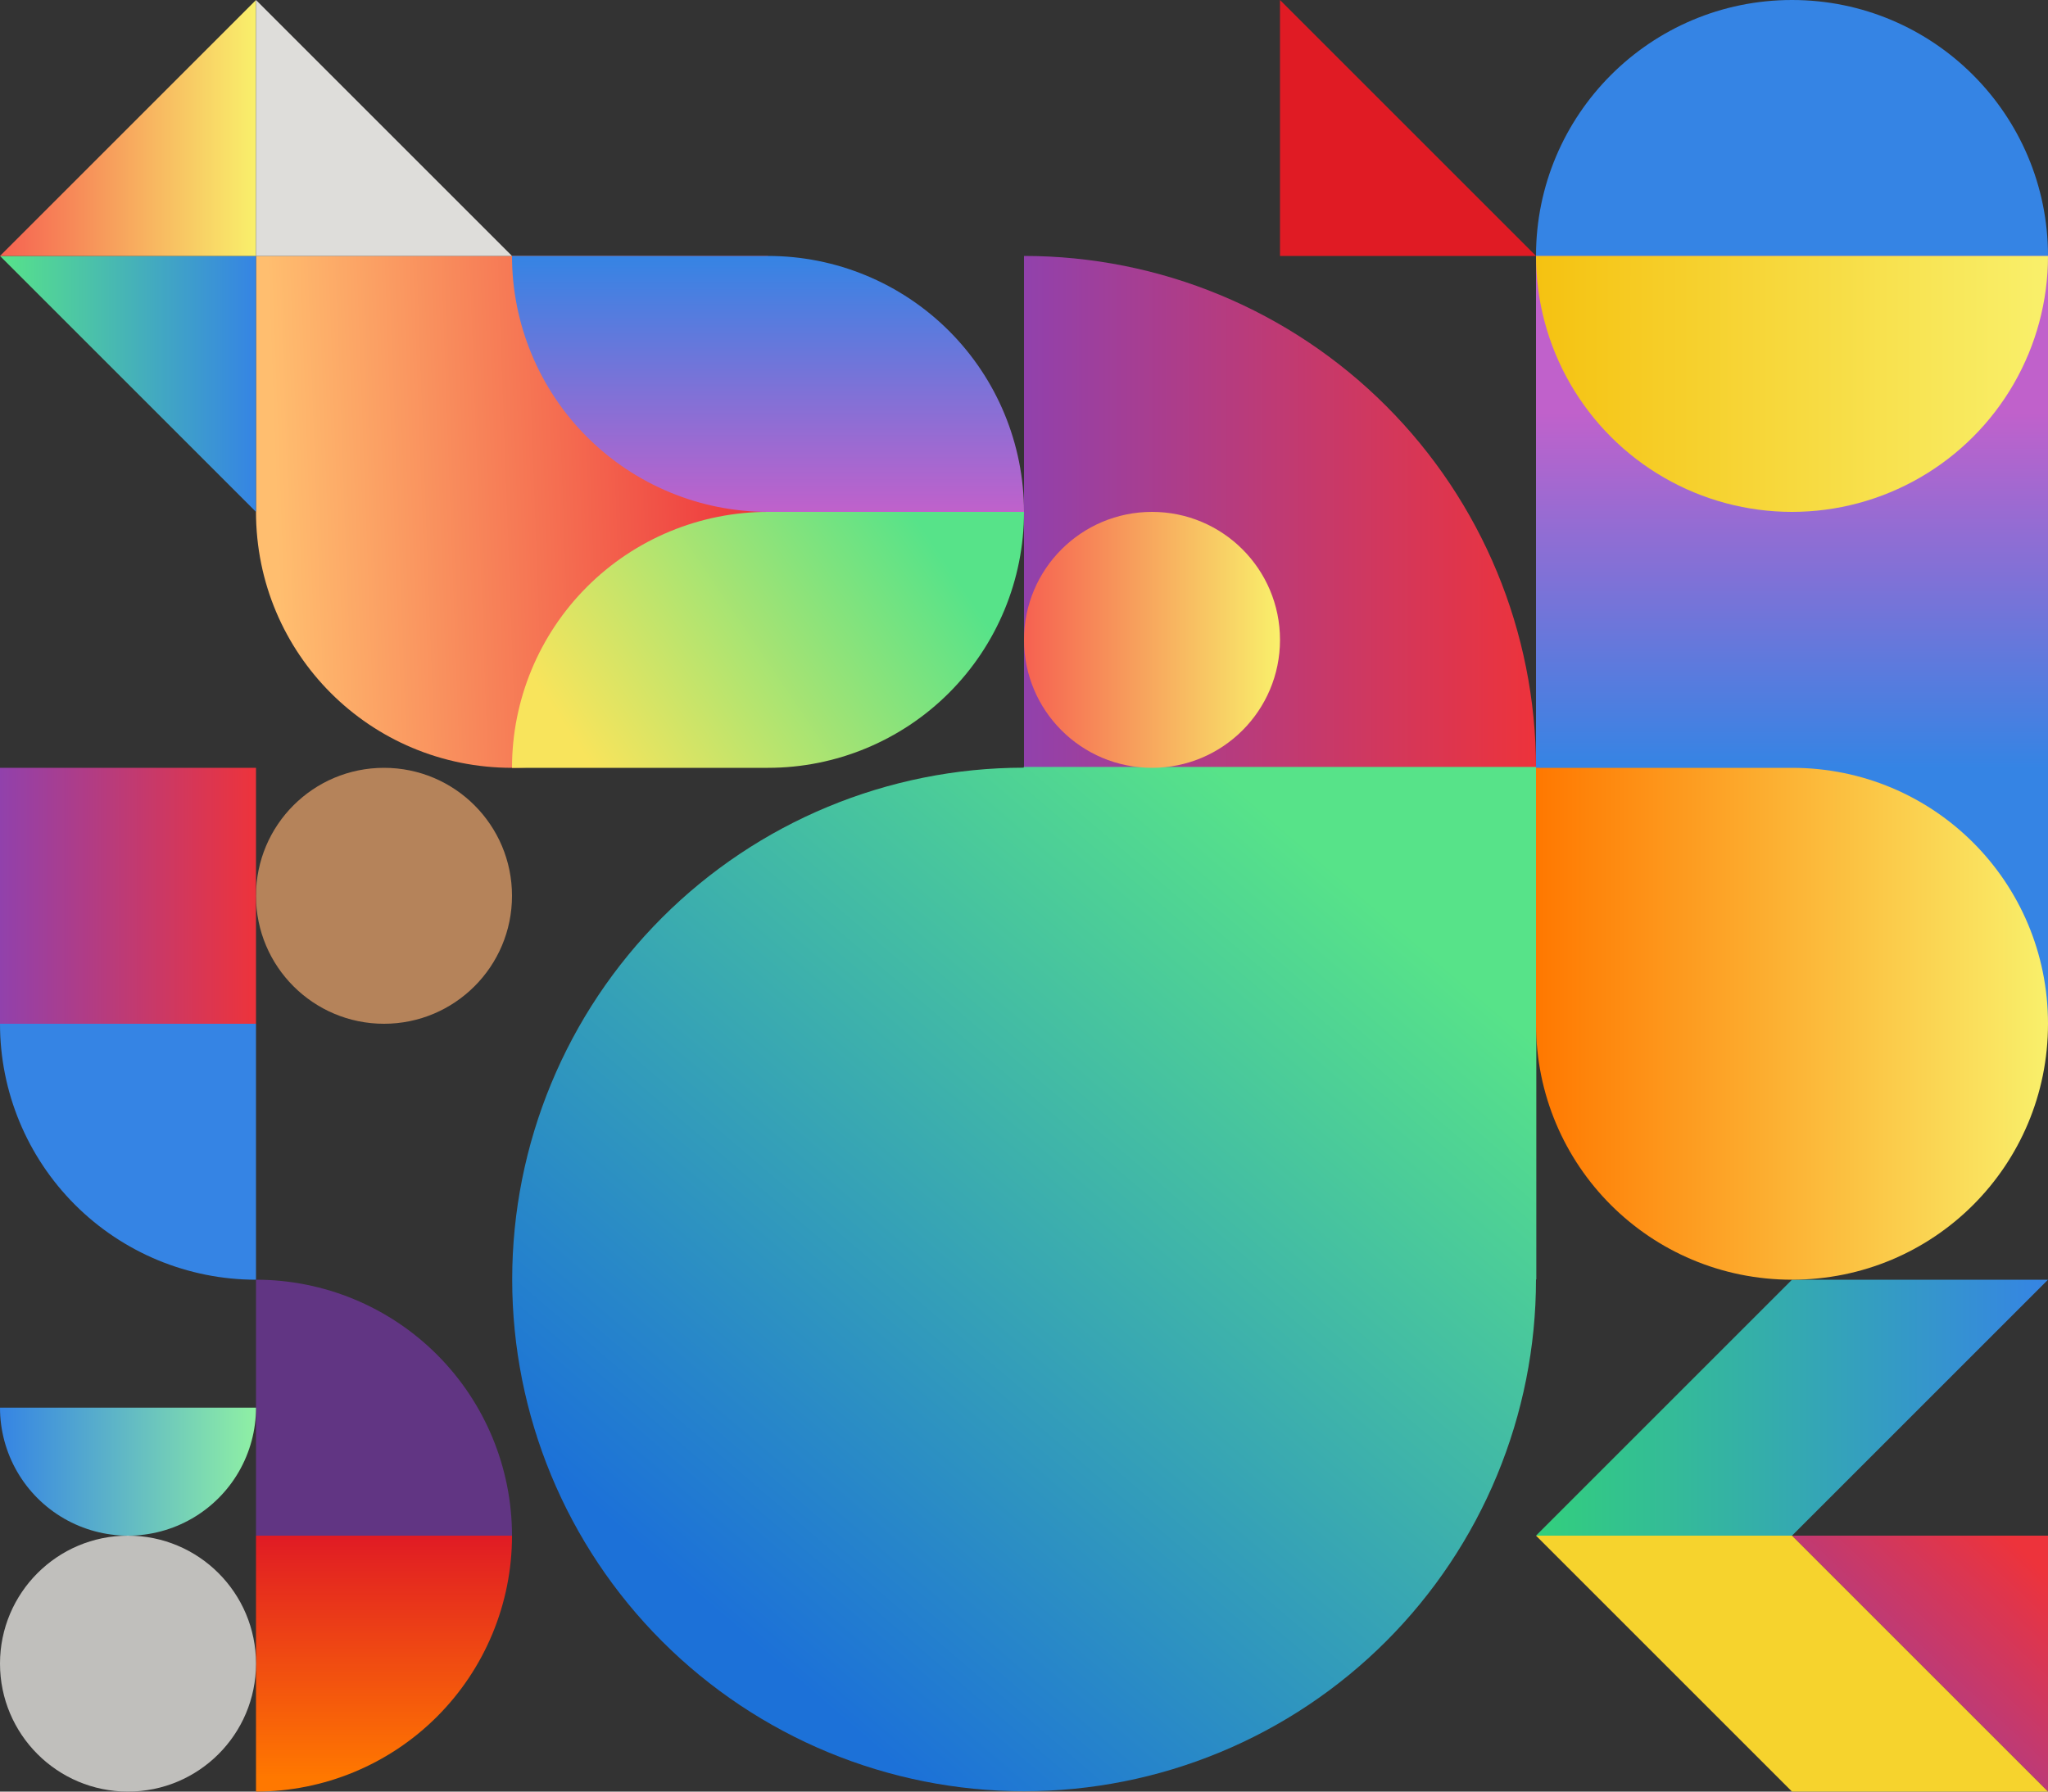 <svg width="512" height="448" viewBox="0 0 512 448" fill="none" xmlns="http://www.w3.org/2000/svg">
<rect x="0" y="0" width="512" height="448" fill="#333333" stroke="none"/>
<g clip-path="url(#clip0_275_161987)">
<path d="M64 64V128C64 163.456 92.544 192 128 192C163.456 192 192 163.456 192 128V64H128H64Z" fill="url(#paint0_linear_275_161987)"/>
<path d="M128 384C128 400.974 121.257 417.252 109.255 429.255C97.252 441.257 80.974 448 64 448V384H128Z" fill="url(#paint1_linear_275_161987)"/>
<path d="M128 384C128 367.026 121.257 350.748 109.255 338.745C97.252 326.743 80.974 320 64 320V384H128Z" fill="#613583"/>
<path d="M64 352C64 357.617 62.521 363.135 59.713 368C56.904 372.865 52.865 376.904 48 379.713C43.135 382.521 37.617 384 32 384C26.383 384 20.865 382.521 16 379.713C11.135 376.904 7.096 372.865 4.287 368C1.479 363.135 4.11414e-07 357.617 0 352" fill="url(#paint2_linear_275_161987)"/>
<path d="M32 448C49.673 448 64 433.673 64 416C64 398.327 49.673 384 32 384C14.327 384 0 398.327 0 416C0 433.673 14.327 448 32 448Z" fill="#C0BFBC"/>
<path d="M384 192C384 158.052 370.514 125.495 346.51 101.49C322.505 77.486 289.948 64 256 64V192H384Z" fill="url(#paint3_linear_275_161987)"/>
<path d="M255.922 191.777V191.965C222 191.992 189.476 205.486 165.498 229.482C141.52 253.478 128.051 286.011 128.049 319.934C128.049 353.875 141.531 386.426 165.531 410.426C189.531 434.427 222.082 447.91 256.023 447.91C272.83 447.91 289.471 444.6 304.998 438.169C320.525 431.737 334.633 422.311 346.517 410.427C358.401 398.543 367.827 384.435 374.259 368.908C380.69 353.381 384 336.74 384 319.934H384.078V191.777H255.922Z" fill="url(#paint4_linear_275_161987)"/>
<path d="M256 128C256 111.026 249.257 94.748 237.255 82.745C225.253 70.743 208.974 64 192 64H128C128 80.974 134.743 97.252 146.745 109.255C158.747 121.257 175.026 128 192 128H256Z" fill="url(#paint5_linear_275_161987)"/>
<path d="M192 128C175.026 128 158.747 134.743 146.745 146.745C134.743 158.747 128 175.026 128 192H192C208.974 192 225.253 185.257 237.255 173.255C249.257 161.253 256 144.974 256 128H192Z" fill="url(#paint6_linear_275_161987)"/>
<path d="M0 256C0 272.974 6.743 289.252 18.745 301.255C30.747 313.257 47.026 320 64 320V256H0Z" fill="#3584E4"/>
<path d="M96 256C113.673 256 128 241.673 128 224C128 206.327 113.673 192 96 192C78.327 192 64 206.327 64 224C64 241.673 78.327 256 96 256Z" fill="#B5835A"/>
<path d="M64 64H0L64 128V64Z" fill="url(#paint7_linear_275_161987)"/>
<path d="M64 64H0L64 0V64Z" fill="url(#paint8_linear_275_161987)"/>
<path d="M64 64H128L64 0V64Z" fill="#DEDDDA"/>
<path d="M64 192H0V256H64V192Z" fill="url(#paint9_linear_275_161987)"/>
<path d="M320 64H384L320 0V64Z" fill="#E01B24"/>
<path d="M448 128C483.346 128 512 99.346 512 64C512 28.654 483.346 0 448 0C412.654 0 384 28.654 384 64C384 99.346 412.654 128 448 128Z" fill="#3584E4"/>
<path d="M512 64H384V256H512V64Z" fill="url(#paint10_linear_275_161987)"/>
<path d="M512 64C512 75.234 509.043 86.271 503.426 96C497.808 105.729 489.729 113.808 480 119.426C470.271 125.043 459.234 128 448 128C436.766 128 425.729 125.043 416 119.426C406.271 113.808 398.192 105.729 392.574 96C386.957 86.271 384 75.234 384 64" fill="url(#paint11_linear_275_161987)"/>
<path d="M512 384H448L512 448V384Z" fill="url(#paint12_linear_275_161987)"/>
<path d="M448 320H512L448 384H384L448 320Z" fill="url(#paint13_linear_275_161987)"/>
<path d="M448 384H384L448 448H512L448 384Z" fill="#F6D32D"/>
<path d="M384 192V256C384 291.456 412.544 320 448 320C483.456 320 512 291.456 512 256C512 220.544 483.456 192 448 192H384Z" fill="url(#paint14_linear_275_161987)"/>
<path d="M288 192C305.673 192 320 177.673 320 160C320 142.327 305.673 128 288 128C270.327 128 256 142.327 256 160C256 177.673 270.327 192 288 192Z" fill="url(#paint15_linear_275_161987)"/>
</g>
<defs>
<linearGradient id="paint0_linear_275_161987" x1="69.676" y1="146.25" x2="192" y2="141.77" gradientUnits="userSpaceOnUse">
<stop stop-color="#FFBE6F"/>
<stop offset="1" stop-color="#ED333B"/>
</linearGradient>
<linearGradient id="paint1_linear_275_161987" x1="99.317" y1="444.575" x2="99.317" y2="384" gradientUnits="userSpaceOnUse">
<stop stop-color="#FF7800"/>
<stop offset="1" stop-color="#E01B24"/>
</linearGradient>
<linearGradient id="paint2_linear_275_161987" x1="0" y1="368" x2="64" y2="368" gradientUnits="userSpaceOnUse">
<stop stop-color="#3584E4"/>
<stop offset="1" stop-color="#8FF0A4"/>
</linearGradient>
<linearGradient id="paint3_linear_275_161987" x1="256" y1="128" x2="384" y2="128" gradientUnits="userSpaceOnUse">
<stop stop-color="#9141AC"/>
<stop offset="1" stop-color="#ED333B"/>
</linearGradient>
<linearGradient id="paint4_linear_275_161987" x1="350.486" y1="231.723" x2="193.122" y2="415.537" gradientUnits="userSpaceOnUse">
<stop stop-color="#57E389"/>
<stop offset="1" stop-color="#1C71D8"/>
</linearGradient>
<linearGradient id="paint5_linear_275_161987" x1="169.02" y1="64" x2="169.02" y2="128" gradientUnits="userSpaceOnUse">
<stop stop-color="#3584E4"/>
<stop offset="1" stop-color="#C061CB"/>
</linearGradient>
<linearGradient id="paint6_linear_275_161987" x1="155.028" y1="201.913" x2="239.313" y2="144.729" gradientUnits="userSpaceOnUse">
<stop stop-color="#F8E45C"/>
<stop offset="1" stop-color="#57E389"/>
</linearGradient>
<linearGradient id="paint7_linear_275_161987" x1="0" y1="96" x2="64" y2="96" gradientUnits="userSpaceOnUse">
<stop stop-color="#57E389"/>
<stop offset="1" stop-color="#3584E4"/>
</linearGradient>
<linearGradient id="paint8_linear_275_161987" x1="0" y1="32" x2="64" y2="32" gradientUnits="userSpaceOnUse">
<stop stop-color="#F66151"/>
<stop offset="1" stop-color="#F9F06B"/>
</linearGradient>
<linearGradient id="paint9_linear_275_161987" x1="0" y1="160" x2="64" y2="160" gradientUnits="userSpaceOnUse">
<stop stop-color="#9141AC"/>
<stop offset="1" stop-color="#ED333B"/>
</linearGradient>
<linearGradient id="paint10_linear_275_161987" x1="464.43" y1="192" x2="464.43" y2="103.313" gradientUnits="userSpaceOnUse">
<stop stop-color="#3584E4"/>
<stop offset="1" stop-color="#C061CB"/>
</linearGradient>
<linearGradient id="paint11_linear_275_161987" x1="384" y1="96" x2="512" y2="96" gradientUnits="userSpaceOnUse">
<stop stop-color="#F5C211"/>
<stop offset="1" stop-color="#F9F06B"/>
</linearGradient>
<linearGradient id="paint12_linear_275_161987" x1="450.616" y1="438.206" x2="501.679" y2="384" gradientUnits="userSpaceOnUse">
<stop stop-color="#9141AC"/>
<stop offset="1" stop-color="#ED333B"/>
</linearGradient>
<linearGradient id="paint13_linear_275_161987" x1="380.949" y1="348.441" x2="512" y2="348.441" gradientUnits="userSpaceOnUse">
<stop stop-color="#33D17A"/>
<stop offset="1" stop-color="#3584E4"/>
</linearGradient>
<linearGradient id="paint14_linear_275_161987" x1="384" y1="256" x2="512" y2="256" gradientUnits="userSpaceOnUse">
<stop stop-color="#FF7800"/>
<stop offset="1" stop-color="#F9F06B"/>
</linearGradient>
<linearGradient id="paint15_linear_275_161987" x1="256" y1="160" x2="320" y2="160" gradientUnits="userSpaceOnUse">
<stop stop-color="#F66151"/>
<stop offset="1" stop-color="#F9F06B"/>
</linearGradient>
<clipPath id="clip0_275_161987">
<rect width="512" height="448" fill="white"/>
</clipPath>
</defs>
</svg>
